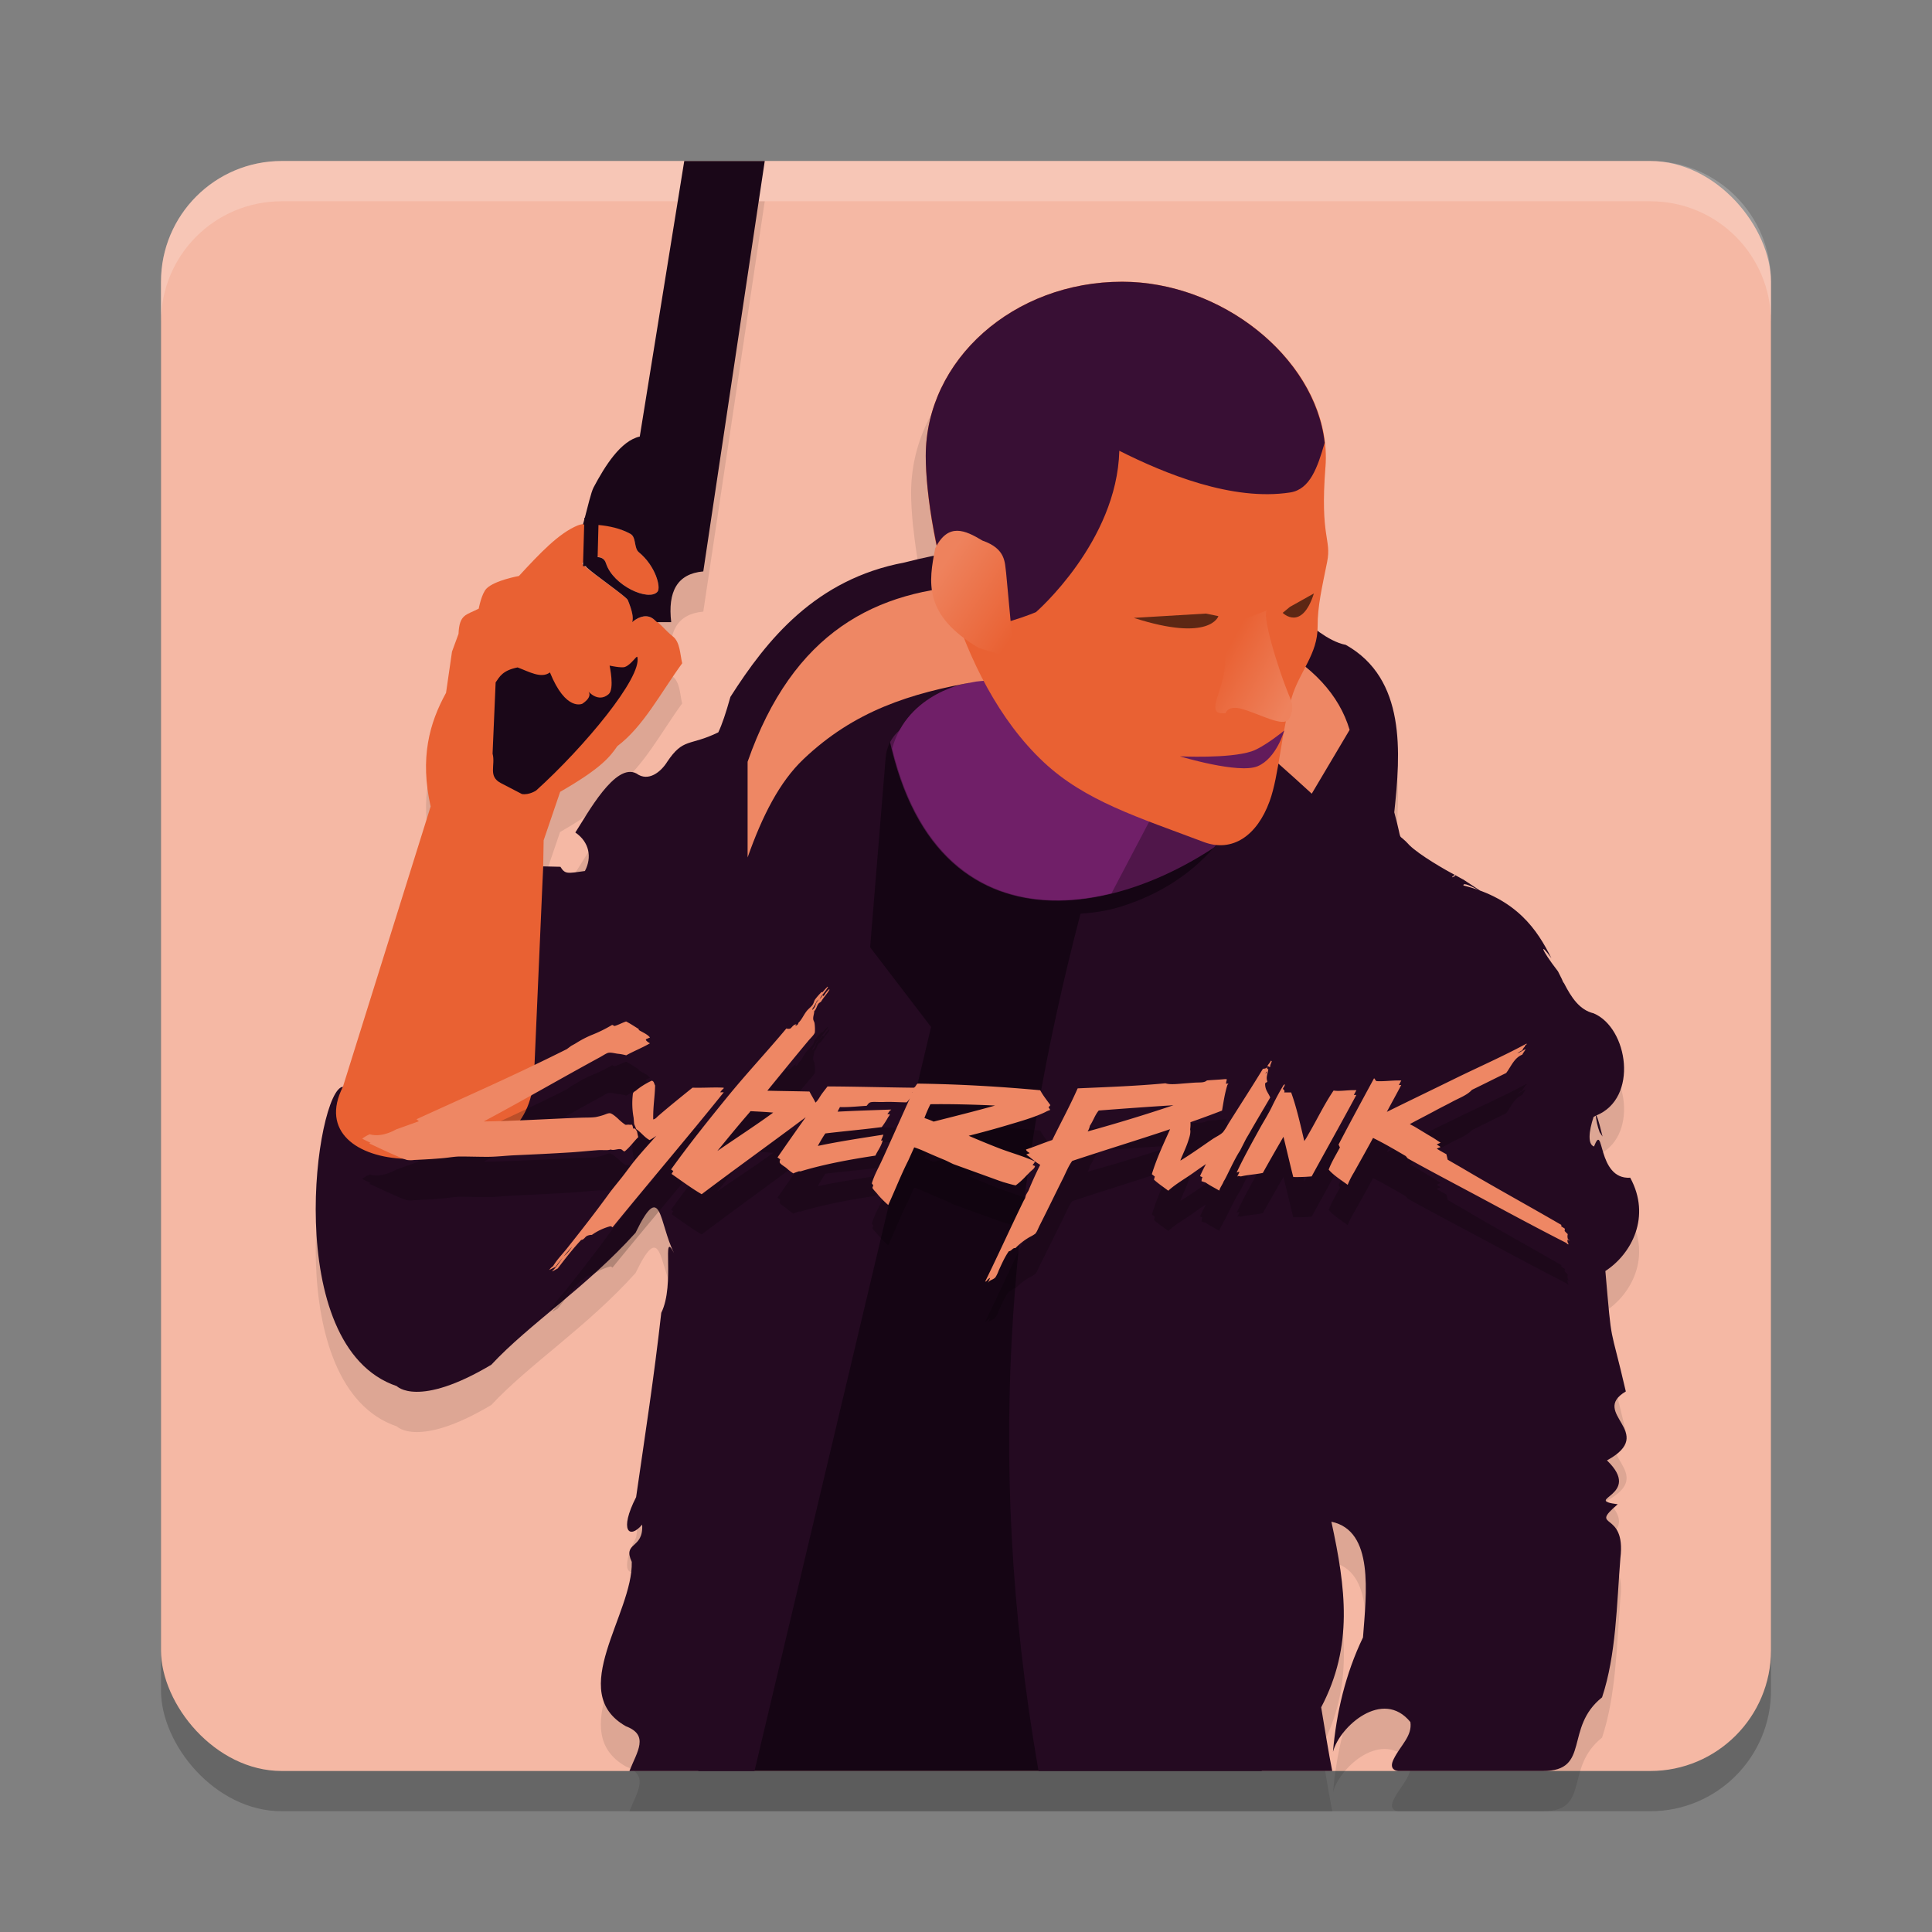 <svg xmlns="http://www.w3.org/2000/svg" xmlns:xlink="http://www.w3.org/1999/xlink" width="48" height="48" version="1.1">
 <rect width="100%" height="100%" fill="#808080" stroke="none"/>
 <defs>
  <linearGradient id="linearGradient905">
   <stop style="stop-color:#ee825d" offset="0"/>
   <stop style="stop-color:#e96133" offset="1"/>
  </linearGradient>
  <linearGradient id="linearGradient891" x1="31.481" x2="29.742" y1="17.359" y2="16.444" gradientTransform="matrix(1.026,0,0,0.993,-0.214,0.157)" gradientUnits="userSpaceOnUse" xlink:href="#linearGradient905"/>
  <linearGradient id="linearGradient899" x1="22.864" x2="24.858" y1="14.263" y2="15.577" gradientTransform="matrix(1.026,0,0,0.993,-0.214,0.157)" gradientUnits="userSpaceOnUse" xlink:href="#linearGradient905"/>
 </defs>
 <rect style="opacity:0.2" width="40" height="40" x="4" y="5" rx="3" ry="3"/>
 <rect style="fill:#f5b8a4" width="40" height="40" x="4" y="4" rx="3" ry="3"/>
 <path style="opacity:0.1" d="m 17,5 -1.105,6.846 c -0.475,0.106 -0.864,0.732 -1.146,1.264 -0.064,0.12 -0.149,0.497 -0.219,0.756 h -0.012 l -0.002,0.045 c -0.01,0.035 -0.022,0.092 -0.031,0.119 -0.047,0.008 -0.102,0.011 -0.137,0.025 -0.464,0.194 -0.927,0.682 -1.455,1.256 0,0 -0.601,0.108 -0.805,0.311 -0.127,0.127 -0.193,0.5 -0.193,0.5 -0.309,0.162 -0.482,0.132 -0.502,0.627 l -0.162,0.441 -0.148,1.021 c -0.415,0.751 -0.654,1.618 -0.383,2.826 L 8.52,28 c -0.67,0.06 -1.565,6.456 1.338,7.438 0,0 0.525,0.553 2.348,-0.531 0.943,-1.013 2.37,-1.93 3.584,-3.279 0.649,-1.341 0.58,-0.24 0.957,0.506 -0.323,-0.624 0.035,0.771 -0.318,1.482 -0.184,1.638 -0.395,2.981 -0.625,4.58 -0.43,0.84 -0.166,1.058 0.15,0.682 0.039,0.617 -0.493,0.422 -0.258,0.926 0.034,1.295 -1.641,3.237 -0.146,4.084 0.585,0.223 0.282,0.624 0.088,1.113 0,0 2.394,-7.8e-5 3.107,0 h 12.604 1.014 0.738 c -0.087,-0.425 -0.19,-1.082 -0.275,-1.582 0.804,-1.526 0.611,-2.964 0.254,-4.611 1.066,0.22 0.868,1.778 0.785,2.875 -0.435,0.902 -0.663,1.881 -0.746,2.842 0.166,-0.631 1.239,-1.583 1.924,-0.74 0.05,0.345 -0.245,0.579 -0.41,0.91 C 34.471,44.999 34.75,45 34.75,45 h 3.584 c 1.195,0 0.519,-1.073 1.469,-1.83 0.351,-1.058 0.363,-2.301 0.455,-3.459 0.149,-1.212 -0.81,-0.7 -0.066,-1.338 -0.911,-0.12 0.646,-0.211 -0.268,-1.09 1.27,-0.69 -0.446,-1.171 0.469,-1.713 -0.41,-1.772 -0.337,-1.019 -0.508,-2.992 0.653,-0.424 1.143,-1.355 0.617,-2.318 -0.839,0.052 -0.641,-1.432 -0.9,-0.775 -0.158,-0.058 -0.131,-0.369 -0.01,-0.736 0.021,-0.007 0.034,-0.021 0.055,-0.029 0.01,0.096 0.039,0.264 0.096,0.41 l 0.072,0.107 c -0.116,-0.479 -0.152,-0.538 -0.164,-0.52 1.069,-0.427 0.799,-2.179 -0.057,-2.541 -0.351,-0.085 -0.551,-0.388 -0.736,-0.748 -0.02,-0.021 -0.033,-0.047 -0.055,-0.105 -0.03,-0.062 -0.065,-0.126 -0.096,-0.191 -0.447,-0.579 -0.458,-0.734 -0.162,-0.324 -0.351,-0.706 -0.861,-1.476 -2.186,-1.809 -0.03,-0.182 1.023,0.532 -0.016,-0.156 0.062,0.041 -0.13,-0.071 -0.193,-0.104 0.006,10e-4 0.013,0.003 0,0.023 -0.145,0.083 -0.045,-0.008 -0.004,-0.025 -0.231,-0.119 -0.882,-0.494 -1.133,-0.742 -0.342,-0.377 -0.137,0.052 -0.373,-0.814 0.158,-1.477 0.298,-3.316 -1.205,-4.16 -0.452,-0.084 -0.957,-0.557 -0.957,-0.557 -0.109,-0.06 -0.22,-0.114 -0.33,-0.172 0.025,-0.431 0.108,-0.86 0.211,-1.395 0.111,-0.573 -0.176,-0.592 -0.043,-2.367 0.052,-0.69 -0.134,-1.359 -0.463,-1.973 -0.062,-0.116 -0.129,-0.227 -0.201,-0.338 -0.085,-0.129 -0.171,-0.254 -0.27,-0.375 C 31.29,9.729 31.191,9.621 31.088,9.514 30.984,9.406 30.88,9.3 30.766,9.201 30.649,9.1 30.525,9.008 30.398,8.916 30.278,8.829 30.161,8.742 30.033,8.664 29.888,8.575 29.734,8.503 29.58,8.428 29.457,8.368 29.34,8.302 29.213,8.252 29.015,8.174 28.809,8.12 28.602,8.066 c -0.095,-0.025 -0.186,-0.063 -0.283,-0.082 -0.037,-0.007 -0.074,-0.011 -0.111,-0.018 -0.269,-0.047 -0.541,-0.076 -0.816,-0.076 -0.984,0 -1.902,0.275 -2.66,0.744 -0.759,0.47 -1.362,1.136 -1.723,1.918 -0.241,0.522 -0.373,1.095 -0.373,1.697 0,0.221 0.017,0.495 0.045,0.797 0.004,0.039 0.011,0.081 0.016,0.121 0.03,0.287 0.075,0.599 0.133,0.934 0.003,0.016 0.005,0.033 0.008,0.049 0.02,0.113 0.043,0.228 0.066,0.346 -0.013,0.023 -0.027,0.039 -0.039,0.064 -0.022,0.115 -0.034,0.23 -0.051,0.346 -0.116,0.027 -0.228,0.04 -0.346,0.07 -2.207,0.414 -3.417,1.921 -4.32,3.338 -0.116,0.412 -0.207,0.683 -0.301,0.881 -0.716,0.35 -0.864,0.126 -1.27,0.732 -0.153,0.248 -0.467,0.507 -0.762,0.291 -0.527,-0.283 -1.216,0.996 -1.52,1.465 0.348,0.237 0.418,0.617 0.238,0.957 -0.439,0.061 -0.49,0.084 -0.609,-0.105 l -0.428,-0.01 -0.006,0.135 0.014,-0.783 0.41,-1.205 c 1.028,-0.592 1.236,-0.868 1.424,-1.137 0.641,-0.478 1.088,-1.341 1.609,-2.057 -0.056,-0.238 -0.052,-0.527 -0.234,-0.67 -0.144,-0.113 -0.262,-0.243 -0.391,-0.352 h 0.354 c -0.088,-0.753 0.144,-1.204 0.797,-1.26 L 19,5 Z m -2.086,9.846 c 0.019,0.006 0.032,0.019 0.049,0.029 -0.029,-0.017 -0.062,-0.024 -0.096,-0.027 0.015,0.002 0.033,-0.006 0.047,-0.002 z m 0.061,0.035 c 0.033,0.025 0.063,0.059 0.08,0.113 -0.017,-0.054 -0.046,-0.09 -0.08,-0.113 z m -0.488,0.105 v 0.037 c -0.002,-0.002 -0.019,-0.014 -0.02,-0.016 -0.002,-0.004 0.016,-0.015 0.02,-0.021 z m 1.646,0.016 c 0.14,0.199 0.213,0.408 0.227,0.549 -0.013,-0.141 -0.087,-0.349 -0.227,-0.549 z m -1.592,0.064 h 0.02 c 0.002,0.006 0.003,0.013 0.004,0.02 -0.004,-0.004 -0.02,-0.016 -0.023,-0.02 z m 0.033,0.027 c 0.199,0.187 0.987,0.728 1.023,0.814 0.058,0.14 0.093,0.256 0.109,0.355 -0.018,-0.1 -0.052,-0.216 -0.109,-0.355 -0.036,-0.087 -0.823,-0.626 -1.023,-0.814 z m 1.48,1.217 c 0.047,0.002 0.095,0.015 0.141,0.041 -0.067,-0.039 -0.138,-0.041 -0.207,-0.031 0.022,-0.003 0.044,-0.011 0.066,-0.01 z m -0.105,0.018 c -0.028,0.007 -0.051,0.02 -0.076,0.031 0.027,-0.012 0.047,-0.024 0.076,-0.031 z"/>
 <ellipse style="fill:#50164a" cx="26.262" cy="19.573" rx="6.216" ry="4.11"/>
 <path style="fill:#e96133" d="m 11.082,17.211 0.148,-1.022 0.162,-0.441 c 0.02,-0.495 0.193,-0.464 0.502,-0.626 0,0 0.068,-0.374 0.195,-0.501 0.203,-0.203 0.804,-0.311 0.804,-0.311 0.528,-0.573 0.991,-1.061 1.456,-1.254 0.25,-0.104 0.865,-0.037 1.312,0.206 0.155,0.084 0.083,0.352 0.213,0.459 0.416,0.34 0.553,0.876 0.462,0.981 -0.215,0.249 -1.102,-0.146 -1.28,-0.706 -0.109,-0.343 -0.615,-0.039 -0.589,0.013 0.053,0.108 1.092,0.805 1.132,0.901 0.128,0.308 0.174,0.542 0.068,0.607 -0.135,0.083 0.238,-0.33 0.53,-0.163 0.191,0.109 0.327,0.307 0.518,0.456 0.182,0.143 0.178,0.431 0.234,0.669 -0.522,0.715 -0.969,1.579 -1.61,2.057 -0.188,0.269 -0.394,0.545 -1.422,1.137 l -0.41,1.204 -0.086,4.909 -0.18,2.421 C 12.117,29.012 6.851,29.422 8.52,27 l 2.179,-6.963 c -0.271,-1.208 -0.031,-2.075 0.384,-2.826 z"/>
 <path style="opacity:0.2;fill:#ffffff" d="M 7,4 C 5.338,4 4,5.338 4,7 V 8 C 4,6.338 5.338,5 7,5 h 34 c 1.662,0 3,1.338 3,3 V 7 C 44,5.338 42.662,4 41,4 Z"/>
 <path style="fill:#1a0718" d="m 12.314,16.954 c 0.101,-0.144 0.171,-0.296 0.545,-0.372 0.284,0.105 0.587,0.286 0.804,0.124 0.397,0.981 0.805,0.778 0.805,0.778 0.281,-0.186 0.144,-0.312 0.144,-0.312 0,0 0.245,0.301 0.509,0.075 0.152,-0.131 0.024,-0.71 0.024,-0.71 0,0 0.298,0.066 0.383,0.033 0.165,-0.064 0.293,-0.3 0.307,-0.244 0.119,0.502 -1.317,2.233 -2.516,3.315 0,0 -0.172,0.115 -0.351,0.087 -0.202,-0.104 -0.275,-0.142 -0.518,-0.269 -0.335,-0.17 -0.134,-0.443 -0.212,-0.734 z"/>
 <path style="fill:#150514" d="M 22.041 18.084 L 17.35 44 L 31.348 44 L 31.254 20.215 C 28.351 22.82 23.142 24.063 22.041 18.084 z"/>
 <path style="fill:#240a21" d="m 25.205,13.562 c -0.882,0.036 -1.793,0.169 -2.738,0.414 -2.207,0.414 -3.417,1.921 -4.32,3.338 -0.116,0.412 -0.207,0.683 -0.301,0.881 -0.716,0.35 -0.864,0.126 -1.27,0.732 -0.153,0.248 -0.467,0.507 -0.762,0.291 -0.527,-0.283 -1.216,0.996 -1.52,1.465 0.348,0.237 0.418,0.617 0.238,0.957 -0.439,0.061 -0.49,0.084 -0.609,-0.105 l -0.428,-0.01 -0.228,5.223 c -0.062,1.005 -0.625,2.125 -3.198,2.043 C 8.87,28.753 7.954,28.11 8.52,27 c -0.67,0.06 -1.565,6.456 1.338,7.438 0,0 0.525,0.553 2.348,-0.531 0.943,-1.013 2.37,-1.93 3.584,-3.279 0.649,-1.341 0.58,-0.24 0.957,0.506 -0.323,-0.624 0.035,0.771 -0.318,1.482 -0.184,1.638 -0.395,2.981 -0.625,4.58 -0.43,0.84 -0.166,1.058 0.15,0.682 0.039,0.617 -0.493,0.422 -0.258,0.926 0.034,1.295 -1.641,3.237 -0.146,4.084 0.585,0.223 0.282,0.624 0.088,1.113 0,0 2.394,-7.8e-5 3.107,0 l 4.387,-18.486 -1.514,-1.98 0.385,-4.702 c 0.191,-2.333 6.88,-0.692 9.275,-0.086 -0.418,1.965 -1.705,3.262 -3.492,3.796 -0.302,0.09 -0.62,0.135 -0.941,0.158 C 25.181,29.063 24.389,35.913 25.803,44 c 2.385,1.2e-5 3.629,4.84e-4 5.365,0 h 1.193 0.738 c -0.087,-0.425 -0.19,-1.082 -0.275,-1.582 0.804,-1.526 0.611,-2.964 0.254,-4.611 1.066,0.22 0.868,1.778 0.785,2.875 -0.435,0.902 -0.663,1.881 -0.746,2.842 0.166,-0.631 1.239,-1.583 1.924,-0.74 0.05,0.345 -0.245,0.579 -0.41,0.91 C 34.471,43.999 34.75,44 34.75,44 h 3.584 c 1.195,0 0.519,-1.073 1.469,-1.83 0.351,-1.058 0.363,-2.301 0.455,-3.459 0.149,-1.212 -0.81,-0.7 -0.066,-1.338 -0.911,-0.12 0.646,-0.211 -0.268,-1.09 1.27,-0.69 -0.446,-1.171 0.469,-1.713 -0.41,-1.772 -0.337,-1.019 -0.508,-2.992 0.653,-0.424 1.143,-1.355 0.617,-2.318 -0.839,0.052 -0.641,-1.432 -0.9,-0.775 -0.158,-0.058 -0.131,-0.369 -0.01,-0.736 0.021,-0.007 0.034,-0.021 0.055,-0.029 0.01,0.096 0.039,0.264 0.096,0.41 l 0.072,0.107 c -0.116,-0.479 -0.152,-0.538 -0.164,-0.52 1.069,-0.427 0.799,-2.179 -0.057,-2.541 -0.351,-0.085 -0.551,-0.388 -0.736,-0.748 -0.02,-0.021 -0.033,-0.047 -0.055,-0.105 -0.03,-0.062 -0.065,-0.126 -0.096,-0.191 -0.447,-0.579 -0.458,-0.734 -0.162,-0.324 -0.351,-0.706 -0.861,-1.476 -2.186,-1.809 -0.03,-0.182 1.023,0.532 -0.016,-0.156 0.062,0.041 -0.13,-0.071 -0.193,-0.104 0.006,10e-4 0.013,0.003 0,0.023 -0.145,0.083 -0.045,-0.008 -0.004,-0.025 -0.231,-0.119 -0.882,-0.494 -1.133,-0.742 -0.342,-0.377 -0.137,0.052 -0.373,-0.814 0.158,-1.477 0.298,-3.316 -1.205,-4.16 -0.452,-0.084 -0.957,-0.557 -0.957,-0.557 -2.242,-1.239 -4.627,-2.007 -7.273,-1.9 z"/>
 <path style="fill:#701f68" d="m 23.791,15.672 0.285,1.3 c -0.008,-0.025 -1.528,0.233 -1.91,1.624 0.833,3.421 3.145,4.168 5.449,3.598 l 1.184,-2.252 -2.02,-1.082 z"/>
 <path style="fill:#ee8764" d="m 24.295,14.541 c -2.536,0.105 -4.592,1.156 -5.721,4.385 v 2.377 c 0.368,-1.041 0.796,-1.88 1.388,-2.442 1.265,-1.202 2.648,-1.637 4.292,-1.928 1.229,-0.148 4.555,0.07 6.109,1.05 0.519,0.209 1.033,0.643 2.227,1.736 l 0.941,-1.586 c -0.518,-1.738 -2.645,-2.881 -6.557,-3.426 -0.935,-0.13 -1.834,-0.201 -2.68,-0.166 z"/>
 <path style="fill:#0e040d" d="m 32.841,43.524 c 5e-6,-1.1e-5 0,0 0,0 z"/>
 <path style="fill:#1a0718" d="M 17 4 L 15.895 10.846 C 15.42 10.951 15.03 11.578 14.748 12.109 C 14.684 12.23 14.599 12.606 14.529 12.865 L 14.518 12.865 L 14.516 12.91 C 14.506 12.946 14.493 13.003 14.484 13.029 C 14.492 13.028 14.506 13.032 14.514 13.031 L 14.484 14.066 L 14.561 14.066 C 14.562 14.073 14.563 14.079 14.564 14.086 C 14.754 14.269 15.561 14.821 15.598 14.908 C 15.701 15.157 15.747 15.353 15.707 15.455 C 15.808 15.369 16.011 15.246 16.195 15.352 C 16.242 15.378 16.281 15.422 16.322 15.457 L 16.676 15.457 C 16.588 14.705 16.82 14.253 17.473 14.197 L 19 4 L 17 4 z M 14.869 13.043 C 15.128 13.067 15.409 13.125 15.66 13.262 C 15.815 13.346 15.743 13.614 15.873 13.721 C 16.289 14.061 16.426 14.596 16.336 14.701 C 16.121 14.951 15.233 14.554 15.055 13.994 C 15.019 13.881 14.937 13.846 14.848 13.842 L 14.869 13.043 z"/>
 <path style="opacity:0.2" d="m 17.894,28.134 c 0.017,-0.022 0.034,-0.043 0.051,-0.064 0.013,-0.005 0.057,-0.046 0.024,-0.047 -0.239,-0.013 -0.504,0.008 -0.764,0 -0.285,0.23 -0.582,0.469 -0.85,0.701 -0.037,0.032 -0.072,0.081 -0.126,0.087 -0.005,-0.328 0.04,-0.554 0.047,-0.842 -0.024,-0.041 -0.026,-0.105 -0.079,-0.118 h -0.008 a 1.847,1.847 0 0 0 -0.37,0.228 c -0.029,0.034 -0.085,0.041 -0.095,0.095 a 1.963,1.963 0 0 0 0.018,0.595 c 0.004,0.052 0.009,0.104 0.013,0.155 l 0.053,0.13 c 0.123,0.081 0.198,0.199 0.331,0.271 a 1.592,1.592 0 0 0 0.168,-0.107 c -0.173,0.197 -0.352,0.389 -0.52,0.594 -0.117,0.142 -0.224,0.296 -0.339,0.441 -0.117,0.148 -0.237,0.29 -0.346,0.441 -0.329,0.453 -0.675,0.893 -1.016,1.323 -0.117,0.147 -0.25,0.28 -0.346,0.441 a 0.329,0.329 0 0 0 -0.095,0.095 c 0.053,-0.026 0.103,-0.054 0.158,-0.079 0.055,-0.079 0.119,-0.158 0.185,-0.237 -0.086,0.116 -0.161,0.243 -0.266,0.341 -0.004,0.009 -0.009,0.019 0,0.008 0.048,-0.02 0.088,-0.049 0.134,-0.071 0.187,-0.244 0.374,-0.486 0.583,-0.709 0.074,-0.007 0.093,-0.076 0.149,-0.102 a 0.281,0.281 0 0 1 0.118,-0.024 1.419,1.419 0 0 1 0.449,-0.212 c 0.034,-0.005 0.044,0.013 0.063,0.024 0.915,-1.124 1.855,-2.223 2.764,-3.354 -0.031,-4.32e-4 -0.06,-8.87e-4 -0.089,-8.87e-4 z m -3.891,4.082 c 0.07,-0.083 0.142,-0.165 0.209,-0.244 a 0.956,0.956 0 0 1 -0.209,0.244 z m 17.554,-4.705 c -0.004,-0.066 0.031,-0.095 0.039,-0.149 -0.01,-4.31e-4 -0.011,-0.01 -0.023,-0.008 -0.021,0.055 -0.067,0.085 -0.087,0.142 0.036,-0.007 0.044,0.013 0.071,0.016 z M 14.866,29.575 c 0.106,-0.007 0.228,0.013 0.307,-0.016 0.073,0.032 0.17,-0.021 0.244,-0.008 0.051,0.009 0.053,0.048 0.102,0.055 0.129,-0.102 0.222,-0.24 0.339,-0.355 -0.013,-0.044 -0.021,-0.094 -0.032,-0.142 l -0.047,-0.071 h -0.049 a 0.214,0.214 0 0 0 -0.03,-0.096 0.266,0.266 0 0 1 -0.079,0 c -0.035,-0.002 -0.069,0.009 -0.087,0 a 1.235,1.235 0 0 1 -0.181,-0.15 c -0.04,-0.036 -0.143,-0.128 -0.197,-0.134 -0.052,-0.005 -0.114,0.03 -0.173,0.048 a 1.606,1.606 0 0 1 -0.181,0.047 c -0.113,0.016 -0.245,0.011 -0.37,0.016 -0.782,0.027 -1.65,0.084 -2.414,0.093 0.955,-0.509 1.929,-1.075 2.888,-1.596 0.072,-0.039 0.164,-0.103 0.212,-0.11 0.07,-0.011 0.159,0.015 0.228,0.024 a 1.287,1.287 0 0 1 0.212,0.039 c 0.19,-0.106 0.404,-0.189 0.591,-0.299 a 0.274,0.274 0 0 1 -0.102,-0.079 0.071,0.071 0 0 0 4.3e-4,-0.019 q 0.051,-0.025 0.101,-0.045 c -0.057,-0.075 -0.163,-0.12 -0.262,-0.177 -0.009,-0.01 -0.027,-0.019 -0.016,-0.033 -0.104,-0.064 -0.204,-0.132 -0.315,-0.189 -0.11,0.038 -0.167,0.074 -0.277,0.11 -0.017,0.009 -0.047,-0.021 -0.071,-0.024 a 3.41,3.41 0 0 1 -0.512,0.252 2.573,2.573 0 0 0 -0.378,0.197 c -0.039,0.025 -0.084,0.048 -0.126,0.071 l -0.109,0.081 c -1.345,0.673 -2.44,1.149 -3.737,1.743 a 0.255,0.255 0 0 1 0.06,0.05 l -0.564,0.202 C 9.68,29.151 9.412,29.251 9.189,29.18 A 0.776,0.776 0 0 0 9,29.29 c 0.065,0.035 0.135,0.069 0.207,0.103 a 0.332,0.332 0 0 0 -0.033,0.016 c 0.216,0.098 0.466,0.221 0.693,0.315 a 1.868,1.868 0 0 0 0.244,0.095 0.635,0.635 0 0 0 0.181,0 c 0.252,-0.011 0.491,-0.025 0.732,-0.047 0.139,-0.013 0.282,-0.04 0.417,-0.039 0.223,4.32e-4 0.445,0.008 0.669,0.008 0.226,0 0.456,-0.029 0.685,-0.039 0.45,-0.02 0.913,-0.042 1.378,-0.071 0.234,-0.015 0.466,-0.04 0.692,-0.056 z m 16.085,-0.268 c 0.028,-0.05 0.059,-0.101 0.087,-0.149 0.171,-0.301 0.348,-0.595 0.52,-0.89 -0.043,-0.114 -0.13,-0.185 -0.126,-0.346 0.006,-0.031 0.049,-0.025 0.055,-0.055 -0.042,-0.099 0.012,-0.197 0.024,-0.307 a 0.023,0.023 0 0 1 -0.028,-0.007 0.108,0.108 0 0 0 -0.002,-0.041 0.054,0.054 0 0 1 -0.018,0.02 c -6.34e-4,0 -0.002,8.86e-4 -0.003,0.002 a 0.156,0.156 0 0 1 -0.082,0.018 c -0.276,0.456 -0.583,0.926 -0.866,1.378 a 1.346,1.346 0 0 1 -0.126,0.197 c -0.067,0.07 -0.174,0.115 -0.26,0.173 -0.267,0.182 -0.516,0.362 -0.787,0.528 a 0.035,0.035 0 0 0 -0.014,0.004 c 0.062,-0.159 0.141,-0.316 0.193,-0.476 0.034,-0.104 0.07,-0.206 0.051,-0.299 a 0.798,0.798 0 0 0 0.007,-0.176 c 0.265,-0.093 0.527,-0.189 0.785,-0.289 0.038,-0.219 0.071,-0.443 0.134,-0.638 0.004,-0.008 0.041,-0.035 0.008,-0.032 -0.015,0.002 -0.03,0.002 -0.045,0.004 0.003,-0.015 0.005,-0.029 0.008,-0.044 -4.31e-4,-0.019 0.028,-0.075 0,-0.071 h -0.039 c -0.144,0.014 -0.296,0.019 -0.441,0.032 -0.07,0.063 -0.174,0.046 -0.307,0.055 -0.068,0.004 -0.141,0.011 -0.212,0.016 -0.194,0.014 -0.396,0.042 -0.512,0 -0.701,0.067 -1.444,0.094 -2.181,0.126 -0.195,0.443 -0.421,0.855 -0.63,1.283 -0.223,0.074 -0.43,0.163 -0.653,0.236 0.007,0.041 0.056,0.063 0.086,0.086 a 0.074,0.074 0 0 1 0.006,0.004 c -0.029,0.012 -0.059,0.023 -0.087,0.036 0.067,0.044 0.13,0.1 0.197,0.15 a 0.964,0.964 0 0 0 0.151,0.104 c -0.101,0.203 -0.196,0.41 -0.282,0.619 -0.019,0.047 -0.051,0.088 -0.071,0.134 -0.011,0.025 -0.013,0.055 -0.024,0.079 -0.01,0.024 -0.027,0.046 -0.039,0.071 -0.326,0.668 -0.628,1.338 -0.953,2 0.043,-0.005 0.051,-0.045 0.087,-0.071 a 0.268,0.268 0 0 1 0.038,-0.023 c -0.022,0.048 -0.044,0.095 -0.064,0.142 0.036,-0.092 0.139,-0.088 0.197,-0.158 a 0.844,0.844 0 0 0 0.079,-0.165 c 0.078,-0.171 0.154,-0.343 0.252,-0.48 0.078,-0.009 0.089,-0.088 0.165,-0.079 a 1.631,1.631 0 0 1 0.355,-0.275 0.91,0.91 0 0 0 0.134,-0.079 c 0.043,-0.041 0.079,-0.144 0.118,-0.22 0.199,-0.392 0.379,-0.768 0.567,-1.142 0.078,-0.155 0.139,-0.317 0.236,-0.449 0.806,-0.268 1.628,-0.519 2.432,-0.788 -0.162,0.361 -0.332,0.717 -0.454,1.118 0.024,0.019 0.049,0.038 0.073,0.058 -0.006,0.026 -0.014,0.051 -0.02,0.077 0.109,0.101 0.237,0.184 0.355,0.275 0.153,-0.139 0.332,-0.248 0.504,-0.362 0.132,-0.088 0.257,-0.183 0.386,-0.268 0.015,-0.01 0.03,-0.022 0.046,-0.033 -0.05,0.099 -0.102,0.195 -0.146,0.3 a 0.232,0.232 0 0 0 0.06,0.025 0.232,0.232 0 0 0 -0.023,0.103 c 0.017,0.002 0.067,0.022 0.102,0.032 0.108,0.076 0.223,0.131 0.338,0.2 0.026,-0.089 0.083,-0.153 0.111,-0.232 0.051,-0.063 0.253,-0.532 0.405,-0.76 z m 0.513,-1.69 a 0.05,0.05 0 0 0 0.006,0.029 c -0.009,0.013 -0.02,0.026 -0.03,0.038 0.008,-0.023 0.016,-0.045 0.024,-0.067 z m -4.442,1.493 a 0.378,0.378 0 0 0 0.055,-0.141 c 0.082,-0.117 0.128,-0.271 0.221,-0.378 0.591,-0.047 1.229,-0.092 1.857,-0.132 q -1.042,0.35 -2.132,0.651 z m -2.118,1.253 c 0.115,0.032 0.228,0.069 0.331,0.087 a 1.759,1.759 0 0 0 0.252,-0.228 c 0.039,-0.039 0.078,-0.079 0.118,-0.118 0.04,-0.039 0.099,-0.073 0.11,-0.134 -0.02,-0.008 -0.041,-0.016 -0.062,-0.024 a 0.618,0.618 0 0 0 0.064,-0.088 c -0.287,-0.134 -0.599,-0.215 -0.898,-0.331 -0.255,-0.099 -0.507,-0.203 -0.752,-0.309 0.325,-0.082 0.648,-0.17 0.963,-0.264 0.321,-0.096 0.66,-0.19 0.937,-0.323 a 0.764,0.764 0 0 1 0.126,-0.055 c -0.014,-0.024 -0.029,-0.046 -0.044,-0.068 a 0.238,0.238 0 0 0 0.047,-0.051 c -0.085,-0.122 -0.18,-0.234 -0.252,-0.37 -0.981,-0.09 -1.991,-0.151 -3.047,-0.165 -0.039,0.027 -0.048,0.084 -0.095,0.102 -0.714,-0.008 -1.448,-0.029 -2.142,-0.032 -0.049,0.065 -0.101,0.128 -0.15,0.197 -0.048,0.068 -0.085,0.149 -0.149,0.205 -0.046,-0.096 -0.103,-0.181 -0.149,-0.275 -0.347,-0.009 -0.701,-0.012 -1.048,-0.021 0.33,-0.404 0.684,-0.839 1.023,-1.245 0.053,-0.063 0.147,-0.15 0.158,-0.205 a 1.097,1.097 0 0 0 -0.008,-0.228 c -0.006,-0.036 -0.028,-0.062 -0.032,-0.095 -0.008,-0.073 0.024,-0.129 0.024,-0.205 0.056,-0.047 0.064,-0.135 0.11,-0.189 0.024,-0.028 0.055,-0.029 0.071,-0.063 0.051,-0.085 0.134,-0.171 0.181,-0.252 0.009,-0.015 0.026,-0.023 0.008,-0.039 -0.1,0.092 -0.097,0.127 -0.133,0.162 -0.026,0.026 -0.003,-0.022 -0.033,-0.004 a 0.3,0.3 0 0 1 -0.074,0.089 0.054,0.054 0 0 0 0.013,-0.02 c 0.05,-0.086 0.135,-0.171 0.181,-0.252 0.009,-0.015 0.026,-0.022 0.008,-0.039 -0.112,0.115 -0.074,0.083 -0.11,0.118 -0.01,0.034 -0.049,0.004 -0.055,0.032 a 1.51,1.51 0 0 0 -0.149,0.173 c -0.022,0.036 -0.027,0.074 -0.047,0.11 -0.034,0.062 -0.106,0.108 -0.158,0.173 -0.074,0.093 -0.123,0.216 -0.205,0.291 -0.002,0.024 -0.017,0.035 -0.024,0.055 -0.024,-0.009 -0.045,0.045 -0.047,0.008 0.002,-0.011 0.013,-0.013 0.016,-0.024 0.012,-0.003 0.002,-0.009 -0.008,0 -0.067,0.013 -0.091,0.067 -0.134,0.102 a 0.134,0.134 0 0 1 -0.102,0 c -0.482,0.578 -0.997,1.125 -1.472,1.709 -0.477,0.586 -0.95,1.175 -1.394,1.795 0.019,0.013 0.038,0.026 0.057,0.039 -0.016,0.024 -0.03,0.048 -0.044,0.072 0.247,0.171 0.484,0.35 0.748,0.504 0.849,-0.641 1.738,-1.278 2.585,-1.913 q -0.354,0.496 -0.701,0.999 c 0.024,0.016 0.047,0.033 0.07,0.051 a 0.121,0.121 0 0 0 -0.016,0.069 c 0.009,0.044 0.114,0.101 0.165,0.142 a 1.201,1.201 0 0 0 0.173,0.134 c 0.04,-0.018 0.083,-0.032 0.126,-0.047 0.022,-0.012 0.04,0.004 0.071,-0.008 0.571,-0.172 1.197,-0.288 1.843,-0.386 0.059,-0.127 0.144,-0.229 0.181,-0.378 -0.014,0.002 -0.029,0.003 -0.043,0.004 a 1.09,1.09 0 0 0 0.061,-0.147 c -0.55,0.086 -1.104,0.169 -1.629,0.28 0.058,-0.107 0.123,-0.218 0.186,-0.31 0.463,-0.056 0.942,-0.097 1.402,-0.158 a 2.06,2.06 0 0 0 0.158,-0.244 c 0.015,-0.025 0.044,-0.049 0.039,-0.079 -0.019,0.002 -0.039,0.002 -0.058,0.003 0.019,-0.028 0.039,-0.057 0.06,-0.083 0.002,-0.013 0.061,-0.028 0.024,-0.032 -0.468,0.016 -0.864,0.029 -1.321,0.052 0.019,-0.038 0.039,-0.076 0.059,-0.114 0.238,0.007 0.464,-0.021 0.662,-0.031 0.028,-0.026 0.047,-0.073 0.095,-0.087 0.067,-0.02 0.2,-0.003 0.323,-0.008 0.212,-0.009 0.401,0.009 0.575,0.008 a 0.397,0.397 0 0 0 0.079,-0.095 c 4.3e-4,0 6.34e-4,-4.3e-4 0.002,-4.3e-4 -0.234,0.515 -0.458,1.026 -0.692,1.535 -0.086,0.188 -0.193,0.371 -0.252,0.575 0.012,0.016 0.024,0.031 0.037,0.046 -0.008,0.022 -0.016,0.043 -0.023,0.065 0.046,0.074 0.075,0.086 0.149,0.182 a 2.561,2.561 0 0 0 0.245,0.244 c 0.168,-0.364 0.314,-0.744 0.496,-1.102 l 0.149,-0.331 a 2.307,2.307 0 0 1 0.228,0.087 c 0.174,0.077 0.344,0.151 0.512,0.22 0.082,0.034 0.158,0.076 0.236,0.111 l 1.046,0.379 c 0.051,0.018 0.12,0.045 0.175,0.06 z m -4.715,-4.308 a 1.071,1.071 0 0 0 0.102,-0.181 0.322,0.322 0 0 1 0.059,-0.045 0.31,0.31 0 0 0 -0.061,0.07 c -0.024,0.042 -0.028,0.094 -0.055,0.134 a 0.384,0.384 0 0 1 -0.054,0.061 c 0.004,-0.013 0.005,-0.025 0.009,-0.038 z m -1.685,3.079 c -0.228,0.154 -0.459,0.309 -0.682,0.462 0.263,-0.32 0.535,-0.655 0.806,-0.965 a 0.039,0.039 0 0 1 0.024,-0.024 c 0.187,0.01 0.376,0.019 0.558,0.035 -0.222,0.164 -0.467,0.33 -0.706,0.492 z m 4.162,-0.992 c -0.004,0 -0.007,-4.31e-4 -0.01,-4.31e-4 a 0.074,0.074 0 0 1 0.014,-0.008 0.048,0.048 0 0 0 -0.004,0.008 z m 0.531,0.724 c -0.073,-0.033 -0.151,-0.062 -0.23,-0.089 a 3.42,3.42 0 0 1 0.149,-0.343 c 0.519,-0.007 1.093,0.009 1.606,0.033 -0.499,0.142 -1.016,0.268 -1.526,0.399 z M 33.636,28.204 c 0.021,-0.04 0.043,-0.079 0.064,-0.118 -0.193,-0.011 -0.412,0.035 -0.567,0.008 -0.232,0.338 -0.423,0.744 -0.63,1.094 a 1.43,1.43 0 0 1 -0.098,0.161 c -0.097,-0.405 -0.193,-0.841 -0.327,-1.208 h -0.173 c 0.023,-0.048 -0.009,-0.063 -0.032,-0.087 0.012,-0.043 0.048,-0.063 0.047,-0.118 l -0.032,0.024 c -0.107,0.177 -0.202,0.358 -0.291,0.543 -0.089,0.184 -0.201,0.357 -0.299,0.535 -0.197,0.36 -0.399,0.718 -0.575,1.095 0.037,-0.013 0.042,-0.02 0.071,-0.014 -0.019,0.039 -0.038,0.078 -0.057,0.117 0.035,-0.032 0.042,-0.012 0.095,-0.008 0.155,-0.039 0.364,-0.05 0.543,-0.087 0.168,-0.302 0.339,-0.6 0.512,-0.898 0.083,0.331 0.159,0.67 0.244,1 a 4.105,4.105 0 0 0 0.457,-0.016 c 0.37,-0.675 0.745,-1.344 1.11,-2.023 -0.021,0 -0.041,0 -0.062,4.33e-4 z m 5.31,3.594 c 0.018,0.009 0.035,0.019 0.053,0.028 -0.013,-0.022 -0.041,-0.027 -0.048,-0.055 a 0.212,0.212 0 0 1 0,-0.11 0.549,0.549 0 0 1 -0.071,-0.071 c -0.013,0.006 0,-0.063 0,-0.063 q -0.045,-0.03 -0.093,-0.06 a 0.073,0.073 0 0 0 0.004,-0.034 c -0.79,-0.46 -1.595,-0.9 -2.378,-1.362 -0.148,-0.088 -0.298,-0.172 -0.446,-0.259 -0.01,-0.046 -0.021,-0.091 -0.032,-0.136 -0.081,-0.043 -0.159,-0.088 -0.236,-0.135 a 0.064,0.064 0 0 0 0.005,-0.006 c 0.028,-0.014 0.054,-0.022 0.087,-0.039 -0.031,-0.02 -0.063,-0.04 -0.095,-0.06 a 0.447,0.447 0 0 1 0.097,-0.044 c -0.063,-0.041 -0.134,-0.092 -0.205,-0.134 -0.148,-0.086 -0.294,-0.177 -0.433,-0.26 -0.042,-0.025 -0.087,-0.045 -0.128,-0.07 0.218,-0.119 0.443,-0.232 0.669,-0.355 0.124,-0.067 0.253,-0.129 0.378,-0.197 0.178,-0.097 0.376,-0.165 0.496,-0.299 0.285,-0.137 0.565,-0.28 0.85,-0.418 0.124,-0.163 0.197,-0.375 0.402,-0.457 0.019,-0.044 0.072,-0.104 0.079,-0.134 0,4.33e-4 -0.007,-4.32e-4 -0.008,0 -0.063,0.037 -0.129,0.072 -0.194,0.106 a 0.392,0.392 0 0 1 0.117,-0.076 c 0.022,-0.027 0.031,-0.068 0.063,-0.087 -4.26e-4,-0.024 0.017,-0.031 0.024,-0.047 0.008,-0.004 0.05,-0.033 0.016,-0.032 -0.575,0.311 -1.18,0.576 -1.772,0.866 -0.564,0.277 -1.13,0.549 -1.691,0.826 0.118,-0.224 0.241,-0.443 0.358,-0.668 l -0.06,0.003 c 0.02,-0.038 0.041,-0.076 0.061,-0.114 -0.215,-0.008 -0.389,0.025 -0.606,0.016 -0.042,-0.005 -0.04,-0.054 -0.071,-0.071 -0.296,0.546 -0.592,1.093 -0.882,1.646 0.01,0.022 0.022,0.047 0.034,0.072 l -0.004,0.008 c -0.094,0.178 -0.203,0.351 -0.275,0.543 0.115,0.137 0.311,0.261 0.472,0.378 a 1.994,1.994 0 0 1 0.15,-0.299 c 0.161,-0.288 0.323,-0.575 0.48,-0.866 0.282,0.138 0.546,0.294 0.811,0.449 0.025,0.023 0.038,0.057 0.071,0.071 0.645,0.358 1.305,0.702 1.961,1.055 0.655,0.353 1.314,0.706 1.969,1.039 -0.014,0.002 0.039,0.044 0.047,0.024 a 0.144,0.144 0 0 1 -0.026,-0.114 z"/>
 <path id="blue" style="fill:#ee8764" d="m 17.894,27.134 c 0.017,-0.022 0.034,-0.043 0.051,-0.064 0.013,-0.005 0.057,-0.046 0.024,-0.047 -0.239,-0.013 -0.504,0.008 -0.764,0 -0.285,0.23 -0.582,0.469 -0.85,0.701 -0.037,0.032 -0.072,0.081 -0.126,0.087 -0.005,-0.328 0.04,-0.554 0.047,-0.842 -0.024,-0.041 -0.026,-0.105 -0.079,-0.118 h -0.008 a 1.847,1.847 0 0 0 -0.37,0.228 c -0.029,0.034 -0.085,0.041 -0.095,0.095 a 1.963,1.963 0 0 0 0.018,0.595 c 0.004,0.052 0.009,0.104 0.013,0.155 l 0.053,0.13 c 0.123,0.081 0.198,0.199 0.331,0.271 a 1.592,1.592 0 0 0 0.168,-0.107 c -0.173,0.197 -0.352,0.389 -0.52,0.594 -0.117,0.142 -0.224,0.296 -0.339,0.441 -0.117,0.148 -0.237,0.29 -0.346,0.441 -0.329,0.453 -0.675,0.893 -1.016,1.323 -0.117,0.147 -0.25,0.28 -0.346,0.441 a 0.329,0.329 0 0 0 -0.095,0.095 c 0.053,-0.026 0.103,-0.054 0.158,-0.079 0.055,-0.079 0.119,-0.158 0.185,-0.237 -0.086,0.116 -0.161,0.243 -0.266,0.341 -0.004,0.009 -0.009,0.019 0,0.008 0.048,-0.02 0.088,-0.049 0.134,-0.071 0.187,-0.244 0.374,-0.486 0.583,-0.709 0.074,-0.007 0.093,-0.076 0.149,-0.102 a 0.281,0.281 0 0 1 0.118,-0.024 1.419,1.419 0 0 1 0.449,-0.212 c 0.034,-0.005 0.044,0.013 0.063,0.024 0.915,-1.124 1.855,-2.223 2.764,-3.354 -0.031,-4.32e-4 -0.06,-8.87e-4 -0.089,-8.87e-4 z m -3.891,4.082 c 0.07,-0.083 0.142,-0.165 0.209,-0.244 a 0.956,0.956 0 0 1 -0.209,0.244 z m 17.554,-4.705 c -0.004,-0.066 0.031,-0.095 0.039,-0.149 -0.01,-4.31e-4 -0.011,-0.01 -0.023,-0.008 -0.021,0.055 -0.067,0.085 -0.087,0.142 0.036,-0.007 0.044,0.013 0.071,0.016 z M 14.866,28.575 c 0.106,-0.007 0.228,0.013 0.307,-0.016 0.073,0.032 0.17,-0.021 0.244,-0.008 0.051,0.009 0.053,0.048 0.102,0.055 0.129,-0.102 0.222,-0.24 0.339,-0.355 -0.013,-0.044 -0.021,-0.094 -0.032,-0.142 l -0.047,-0.071 h -0.049 a 0.214,0.214 0 0 0 -0.03,-0.096 0.266,0.266 0 0 1 -0.079,0 c -0.035,-0.002 -0.069,0.009 -0.087,0 a 1.235,1.235 0 0 1 -0.181,-0.15 c -0.04,-0.036 -0.143,-0.128 -0.197,-0.134 -0.052,-0.005 -0.114,0.03 -0.173,0.048 a 1.606,1.606 0 0 1 -0.181,0.047 c -0.113,0.016 -0.245,0.011 -0.37,0.016 -0.782,0.027 -1.65,0.084 -2.414,0.093 0.955,-0.509 1.929,-1.075 2.888,-1.596 0.072,-0.039 0.164,-0.103 0.212,-0.11 0.07,-0.011 0.159,0.015 0.228,0.024 a 1.287,1.287 0 0 1 0.212,0.039 c 0.19,-0.106 0.404,-0.189 0.591,-0.299 a 0.274,0.274 0 0 1 -0.102,-0.079 0.071,0.071 0 0 0 4.3e-4,-0.019 q 0.051,-0.025 0.101,-0.045 c -0.057,-0.075 -0.163,-0.12 -0.262,-0.177 -0.009,-0.01 -0.027,-0.019 -0.016,-0.033 -0.104,-0.064 -0.204,-0.132 -0.315,-0.189 -0.11,0.038 -0.167,0.074 -0.277,0.11 -0.017,0.009 -0.047,-0.021 -0.071,-0.024 a 3.41,3.41 0 0 1 -0.512,0.252 2.573,2.573 0 0 0 -0.378,0.197 c -0.039,0.025 -0.084,0.048 -0.126,0.071 l -0.109,0.081 c -1.345,0.673 -2.44,1.149 -3.737,1.743 a 0.255,0.255 0 0 1 0.06,0.05 l -0.564,0.202 C 9.68,28.151 9.412,28.251 9.189,28.18 A 0.776,0.776 0 0 0 9,28.29 c 0.065,0.035 0.135,0.069 0.207,0.103 a 0.332,0.332 0 0 0 -0.033,0.016 c 0.216,0.098 0.466,0.221 0.693,0.315 a 1.868,1.868 0 0 0 0.244,0.095 0.635,0.635 0 0 0 0.181,0 c 0.252,-0.011 0.491,-0.025 0.732,-0.047 0.139,-0.013 0.282,-0.04 0.417,-0.039 0.223,4.32e-4 0.445,0.008 0.669,0.008 0.226,0 0.456,-0.029 0.685,-0.039 0.45,-0.02 0.913,-0.042 1.378,-0.071 0.234,-0.015 0.466,-0.04 0.692,-0.056 z m 16.085,-0.268 c 0.028,-0.05 0.059,-0.101 0.087,-0.149 0.171,-0.301 0.348,-0.595 0.52,-0.89 -0.043,-0.114 -0.13,-0.185 -0.126,-0.346 0.006,-0.031 0.049,-0.025 0.055,-0.055 -0.042,-0.099 0.012,-0.197 0.024,-0.307 a 0.023,0.023 0 0 1 -0.028,-0.007 0.108,0.108 0 0 0 -0.002,-0.041 0.054,0.054 0 0 1 -0.018,0.02 c -6.34e-4,0 -0.002,8.86e-4 -0.003,0.002 a 0.156,0.156 0 0 1 -0.082,0.018 c -0.276,0.456 -0.583,0.926 -0.866,1.378 a 1.346,1.346 0 0 1 -0.126,0.197 c -0.067,0.07 -0.174,0.115 -0.26,0.173 -0.267,0.182 -0.516,0.362 -0.787,0.528 a 0.035,0.035 0 0 0 -0.014,0.004 c 0.062,-0.159 0.141,-0.316 0.193,-0.476 0.034,-0.104 0.07,-0.206 0.051,-0.299 a 0.798,0.798 0 0 0 0.007,-0.176 c 0.265,-0.093 0.527,-0.189 0.785,-0.289 0.038,-0.219 0.071,-0.443 0.134,-0.638 0.004,-0.008 0.041,-0.035 0.008,-0.032 -0.015,0.002 -0.03,0.002 -0.045,0.004 0.003,-0.015 0.005,-0.029 0.008,-0.044 -4.31e-4,-0.019 0.028,-0.075 0,-0.071 h -0.039 c -0.144,0.014 -0.296,0.019 -0.441,0.032 -0.07,0.063 -0.174,0.046 -0.307,0.055 -0.068,0.004 -0.141,0.011 -0.212,0.016 -0.194,0.014 -0.396,0.042 -0.512,0 -0.701,0.067 -1.444,0.094 -2.181,0.126 -0.195,0.443 -0.421,0.855 -0.63,1.283 -0.223,0.074 -0.43,0.163 -0.653,0.236 0.007,0.041 0.056,0.063 0.086,0.086 a 0.074,0.074 0 0 1 0.006,0.004 c -0.029,0.012 -0.059,0.023 -0.087,0.036 0.067,0.044 0.13,0.1 0.197,0.15 a 0.964,0.964 0 0 0 0.151,0.104 c -0.101,0.203 -0.196,0.41 -0.282,0.619 -0.019,0.047 -0.051,0.088 -0.071,0.134 -0.011,0.025 -0.013,0.055 -0.024,0.079 -0.01,0.024 -0.027,0.046 -0.039,0.071 -0.326,0.668 -0.628,1.338 -0.953,2 0.043,-0.005 0.051,-0.045 0.087,-0.071 a 0.268,0.268 0 0 1 0.038,-0.023 c -0.022,0.048 -0.044,0.095 -0.064,0.142 0.036,-0.092 0.139,-0.088 0.197,-0.158 a 0.844,0.844 0 0 0 0.079,-0.165 c 0.078,-0.171 0.154,-0.343 0.252,-0.48 0.078,-0.009 0.089,-0.088 0.165,-0.079 a 1.631,1.631 0 0 1 0.355,-0.275 0.91,0.91 0 0 0 0.134,-0.079 c 0.043,-0.041 0.079,-0.144 0.118,-0.22 0.199,-0.392 0.379,-0.768 0.567,-1.142 0.078,-0.155 0.139,-0.317 0.236,-0.449 0.806,-0.268 1.628,-0.519 2.432,-0.788 -0.162,0.361 -0.332,0.717 -0.454,1.118 0.024,0.019 0.049,0.038 0.073,0.058 -0.006,0.026 -0.014,0.051 -0.02,0.077 0.109,0.101 0.237,0.184 0.355,0.275 0.153,-0.139 0.332,-0.248 0.504,-0.362 0.132,-0.088 0.257,-0.183 0.386,-0.268 0.015,-0.01 0.03,-0.022 0.046,-0.033 -0.05,0.099 -0.102,0.195 -0.146,0.3 a 0.232,0.232 0 0 0 0.06,0.025 0.232,0.232 0 0 0 -0.023,0.103 c 0.017,0.002 0.067,0.022 0.102,0.032 0.108,0.076 0.223,0.131 0.338,0.2 0.026,-0.089 0.083,-0.153 0.111,-0.232 0.051,-0.063 0.253,-0.532 0.405,-0.76 z m 0.513,-1.69 a 0.05,0.05 0 0 0 0.006,0.029 c -0.009,0.013 -0.02,0.026 -0.03,0.038 0.008,-0.023 0.016,-0.045 0.024,-0.067 z m -4.442,1.493 a 0.378,0.378 0 0 0 0.055,-0.141 c 0.082,-0.117 0.128,-0.271 0.221,-0.378 0.591,-0.047 1.229,-0.092 1.857,-0.132 q -1.042,0.35 -2.132,0.651 z m -2.118,1.253 c 0.115,0.032 0.228,0.069 0.331,0.087 a 1.759,1.759 0 0 0 0.252,-0.228 c 0.039,-0.039 0.078,-0.079 0.118,-0.118 0.04,-0.039 0.099,-0.073 0.11,-0.134 -0.02,-0.008 -0.041,-0.016 -0.062,-0.024 a 0.618,0.618 0 0 0 0.064,-0.088 c -0.287,-0.134 -0.599,-0.215 -0.898,-0.331 -0.255,-0.099 -0.507,-0.203 -0.752,-0.309 0.325,-0.082 0.648,-0.17 0.963,-0.264 0.321,-0.096 0.66,-0.19 0.937,-0.323 a 0.764,0.764 0 0 1 0.126,-0.055 c -0.014,-0.024 -0.029,-0.046 -0.044,-0.068 a 0.238,0.238 0 0 0 0.047,-0.051 c -0.085,-0.122 -0.18,-0.234 -0.252,-0.37 -0.981,-0.09 -1.991,-0.151 -3.047,-0.165 -0.039,0.027 -0.048,0.084 -0.095,0.102 -0.714,-0.008 -1.448,-0.029 -2.142,-0.032 -0.049,0.065 -0.101,0.128 -0.15,0.197 -0.048,0.068 -0.085,0.149 -0.149,0.205 -0.046,-0.096 -0.103,-0.181 -0.149,-0.275 -0.347,-0.009 -0.701,-0.012 -1.048,-0.021 0.33,-0.404 0.684,-0.839 1.023,-1.245 0.053,-0.063 0.147,-0.15 0.158,-0.205 a 1.097,1.097 0 0 0 -0.008,-0.228 c -0.006,-0.036 -0.028,-0.062 -0.032,-0.095 -0.008,-0.073 0.024,-0.129 0.024,-0.205 0.056,-0.047 0.064,-0.135 0.11,-0.189 0.024,-0.028 0.055,-0.029 0.071,-0.063 0.051,-0.085 0.134,-0.171 0.181,-0.252 0.009,-0.015 0.026,-0.023 0.008,-0.039 -0.1,0.092 -0.097,0.127 -0.133,0.162 -0.026,0.026 -0.003,-0.022 -0.033,-0.004 a 0.3,0.3 0 0 1 -0.074,0.089 0.054,0.054 0 0 0 0.013,-0.02 c 0.05,-0.086 0.135,-0.171 0.181,-0.252 0.009,-0.015 0.026,-0.022 0.008,-0.039 -0.112,0.115 -0.074,0.083 -0.11,0.118 -0.01,0.034 -0.049,0.004 -0.055,0.032 a 1.51,1.51 0 0 0 -0.149,0.173 c -0.022,0.036 -0.027,0.074 -0.047,0.11 -0.034,0.062 -0.106,0.108 -0.158,0.173 -0.074,0.093 -0.123,0.216 -0.205,0.291 -0.002,0.024 -0.017,0.035 -0.024,0.055 -0.024,-0.009 -0.045,0.045 -0.047,0.008 0.002,-0.011 0.013,-0.013 0.016,-0.024 0.012,-0.003 0.002,-0.009 -0.008,0 -0.067,0.013 -0.091,0.067 -0.134,0.102 a 0.134,0.134 0 0 1 -0.102,0 c -0.482,0.578 -0.997,1.125 -1.472,1.709 -0.477,0.586 -0.95,1.175 -1.394,1.795 0.019,0.013 0.038,0.026 0.057,0.039 -0.016,0.024 -0.03,0.048 -0.044,0.072 0.247,0.171 0.484,0.35 0.748,0.504 0.849,-0.641 1.738,-1.278 2.585,-1.913 q -0.354,0.496 -0.701,0.999 c 0.024,0.016 0.047,0.033 0.07,0.051 a 0.121,0.121 0 0 0 -0.016,0.069 c 0.009,0.044 0.114,0.101 0.165,0.142 a 1.201,1.201 0 0 0 0.173,0.134 c 0.04,-0.018 0.083,-0.032 0.126,-0.047 0.022,-0.012 0.04,0.004 0.071,-0.008 0.571,-0.172 1.197,-0.288 1.843,-0.386 0.059,-0.127 0.144,-0.229 0.181,-0.378 -0.014,0.002 -0.029,0.003 -0.043,0.004 a 1.09,1.09 0 0 0 0.061,-0.147 c -0.55,0.086 -1.104,0.169 -1.629,0.28 0.058,-0.107 0.123,-0.218 0.186,-0.31 0.463,-0.056 0.942,-0.097 1.402,-0.158 a 2.06,2.06 0 0 0 0.158,-0.244 c 0.015,-0.025 0.044,-0.049 0.039,-0.079 -0.019,0.002 -0.039,0.002 -0.058,0.003 0.019,-0.028 0.039,-0.057 0.06,-0.083 0.002,-0.013 0.061,-0.028 0.024,-0.032 -0.468,0.016 -0.864,0.029 -1.321,0.052 0.019,-0.038 0.039,-0.076 0.059,-0.114 0.238,0.007 0.464,-0.021 0.662,-0.031 0.028,-0.026 0.047,-0.073 0.095,-0.087 0.067,-0.02 0.2,-0.003 0.323,-0.008 0.212,-0.009 0.401,0.009 0.575,0.008 a 0.397,0.397 0 0 0 0.079,-0.095 c 4.3e-4,0 6.34e-4,-4.3e-4 0.002,-4.3e-4 -0.234,0.515 -0.458,1.026 -0.692,1.535 -0.086,0.188 -0.193,0.371 -0.252,0.575 0.012,0.016 0.024,0.031 0.037,0.046 -0.008,0.022 -0.016,0.043 -0.023,0.065 0.046,0.074 0.075,0.086 0.149,0.182 a 2.561,2.561 0 0 0 0.245,0.244 c 0.168,-0.364 0.314,-0.744 0.496,-1.102 l 0.149,-0.331 a 2.307,2.307 0 0 1 0.228,0.087 c 0.174,0.077 0.344,0.151 0.512,0.22 0.082,0.034 0.158,0.076 0.236,0.111 l 1.046,0.379 c 0.051,0.018 0.12,0.045 0.175,0.06 z m -4.715,-4.308 a 1.071,1.071 0 0 0 0.102,-0.181 0.322,0.322 0 0 1 0.059,-0.045 0.31,0.31 0 0 0 -0.061,0.07 c -0.024,0.042 -0.028,0.094 -0.055,0.134 a 0.384,0.384 0 0 1 -0.054,0.061 c 0.004,-0.013 0.005,-0.025 0.009,-0.038 z m -1.685,3.079 c -0.228,0.154 -0.459,0.309 -0.682,0.462 0.263,-0.32 0.535,-0.655 0.806,-0.965 a 0.039,0.039 0 0 1 0.024,-0.024 c 0.187,0.01 0.376,0.019 0.558,0.035 -0.222,0.164 -0.467,0.33 -0.706,0.492 z m 4.162,-0.992 c -0.004,0 -0.007,-4.31e-4 -0.01,-4.31e-4 a 0.074,0.074 0 0 1 0.014,-0.008 0.048,0.048 0 0 0 -0.004,0.008 z m 0.531,0.724 c -0.073,-0.033 -0.151,-0.062 -0.23,-0.089 a 3.42,3.42 0 0 1 0.149,-0.343 c 0.519,-0.007 1.093,0.009 1.606,0.033 -0.499,0.142 -1.016,0.268 -1.526,0.399 z M 33.636,27.204 c 0.021,-0.04 0.043,-0.079 0.064,-0.118 -0.193,-0.011 -0.412,0.035 -0.567,0.008 -0.232,0.338 -0.423,0.744 -0.63,1.094 a 1.43,1.43 0 0 1 -0.098,0.161 c -0.097,-0.405 -0.193,-0.841 -0.327,-1.208 h -0.173 c 0.023,-0.048 -0.009,-0.063 -0.032,-0.087 0.012,-0.043 0.048,-0.063 0.047,-0.118 l -0.032,0.024 c -0.107,0.177 -0.202,0.358 -0.291,0.543 -0.089,0.184 -0.201,0.357 -0.299,0.535 -0.197,0.36 -0.399,0.718 -0.575,1.095 0.037,-0.013 0.042,-0.02 0.071,-0.014 -0.019,0.039 -0.038,0.078 -0.057,0.117 0.035,-0.032 0.042,-0.012 0.095,-0.008 0.155,-0.039 0.364,-0.05 0.543,-0.087 0.168,-0.302 0.339,-0.6 0.512,-0.898 0.083,0.331 0.159,0.67 0.244,1 a 4.105,4.105 0 0 0 0.457,-0.016 c 0.37,-0.675 0.745,-1.344 1.11,-2.023 -0.021,0 -0.041,0 -0.062,4.33e-4 z m 5.31,3.594 c 0.018,0.009 0.035,0.019 0.053,0.028 -0.013,-0.022 -0.041,-0.027 -0.048,-0.055 a 0.212,0.212 0 0 1 0,-0.11 0.549,0.549 0 0 1 -0.071,-0.071 c -0.013,0.006 0,-0.063 0,-0.063 q -0.045,-0.03 -0.093,-0.06 a 0.073,0.073 0 0 0 0.004,-0.034 c -0.79,-0.46 -1.595,-0.9 -2.378,-1.362 -0.148,-0.088 -0.298,-0.172 -0.446,-0.259 -0.01,-0.046 -0.021,-0.091 -0.032,-0.136 -0.081,-0.043 -0.159,-0.088 -0.236,-0.135 a 0.064,0.064 0 0 0 0.005,-0.006 c 0.028,-0.014 0.054,-0.022 0.087,-0.039 -0.031,-0.02 -0.063,-0.04 -0.095,-0.06 a 0.447,0.447 0 0 1 0.097,-0.044 c -0.063,-0.041 -0.134,-0.092 -0.205,-0.134 -0.148,-0.086 -0.294,-0.177 -0.433,-0.26 -0.042,-0.025 -0.087,-0.045 -0.128,-0.07 0.218,-0.119 0.443,-0.232 0.669,-0.355 0.124,-0.067 0.253,-0.129 0.378,-0.197 0.178,-0.097 0.376,-0.165 0.496,-0.299 0.285,-0.137 0.565,-0.28 0.85,-0.418 0.124,-0.163 0.197,-0.375 0.402,-0.457 0.019,-0.044 0.072,-0.104 0.079,-0.134 0,4.33e-4 -0.007,-4.32e-4 -0.008,0 -0.063,0.037 -0.129,0.072 -0.194,0.106 a 0.392,0.392 0 0 1 0.117,-0.076 c 0.022,-0.027 0.031,-0.068 0.063,-0.087 -4.26e-4,-0.024 0.017,-0.031 0.024,-0.047 0.008,-0.004 0.05,-0.033 0.016,-0.032 -0.575,0.311 -1.18,0.576 -1.772,0.866 -0.564,0.277 -1.13,0.549 -1.691,0.826 0.118,-0.224 0.241,-0.443 0.358,-0.668 l -0.06,0.003 c 0.02,-0.038 0.041,-0.076 0.061,-0.114 -0.215,-0.008 -0.389,0.025 -0.606,0.016 -0.042,-0.005 -0.04,-0.054 -0.071,-0.071 -0.296,0.546 -0.592,1.093 -0.882,1.646 0.01,0.022 0.022,0.047 0.034,0.072 l -0.004,0.008 c -0.094,0.178 -0.203,0.351 -0.275,0.543 0.115,0.137 0.311,0.261 0.472,0.378 a 1.994,1.994 0 0 1 0.15,-0.299 c 0.161,-0.288 0.323,-0.575 0.48,-0.866 0.282,0.138 0.546,0.294 0.811,0.449 0.025,0.023 0.038,0.057 0.071,0.071 0.645,0.358 1.305,0.702 1.961,1.055 0.655,0.353 1.314,0.706 1.969,1.039 -0.014,0.002 0.039,0.044 0.047,0.024 a 0.144,0.144 0 0 1 -0.026,-0.114 z"/>
 <path style="fill:#e96133" d="m 32.93,11.607 c -0.137,1.763 0.156,1.781 0.043,2.35 -0.124,0.623 -0.241,1.104 -0.237,1.611 0.004,0.682 -0.447,1.109 -0.642,1.756 -0.264,0.875 -0.316,1.94 -0.551,2.583 -0.315,0.866 -0.933,1.277 -1.635,1.013 -1.624,-0.613 -2.943,-1.016 -3.975,-1.982 -2.245,-2.099 -2.933,-6.032 -2.933,-7.61 0,-2.391 2.183,-4.329 4.877,-4.329 2.693,-1e-7 5.238,2.223 5.054,4.607 z"/>
 <path style="fill:url(#linearGradient891)" d="m 30.47,15.546 1.019,-0.386 c -0.164,0.023 0.232,1.399 0.571,2.2 0.094,0.222 0.02,0.425 -0.04,0.51 -0.145,0.204 -0.713,-0.13 -1.166,-0.257 -0.354,-0.099 -0.407,0.107 -0.407,0.107 -0.447,0.041 -0.194,-0.326 -0.063,-0.874 0.101,-0.421 0.039,-0.993 0.085,-1.3 z"/>
 <path style="opacity:0.6" d="m 28.169,15.351 1.792,-0.107 0.31,0.064 c 0,0 -0.199,0.656 -2.102,0.043 z"/>
 <path style="opacity:0.6" d="m 32.645,14.743 -0.596,0.334 -0.181,0.149 c 0,0 0.47,0.474 0.776,-0.483 z"/>
 <path style="fill:#380f34" d="M 27.878,7 C 25.184,7 23,8.939 23,11.33 c 0,0.913 0.244,2.614 0.873,4.293 0.841,0.026 1.865,-0.415 1.865,-0.415 -1e-6,0 2.013,-1.746 2.071,-4.009 1.125,0.567 2.806,1.259 4.245,1.036 0.492,-0.076 0.68,-0.618 0.857,-1.236 C 32.669,8.858 30.339,7 27.878,7 Z"/>
 <path style="fill:url(#linearGradient899)" d="m 23.234,13.624 c 0.325,-0.65 0.746,-0.451 1.175,-0.193 0.588,0.204 0.552,0.551 0.588,0.804 l 0.156,1.676 c 0.016,0.338 -0.364,0.332 -0.364,0.332 l -0.465,-0.141 c -1.401,-0.826 -1.249,-1.653 -1.089,-2.479 z"/>
 <path style="fill:#621b5b" d="m 31.093,18.668 c 0.307,-0.101 0.813,-0.517 0.813,-0.517 0,0 -0.19,0.689 -0.661,0.886 -0.471,0.197 -1.931,-0.246 -1.931,-0.246 0,0 1.216,0.061 1.779,-0.123 z"/>
</svg>
